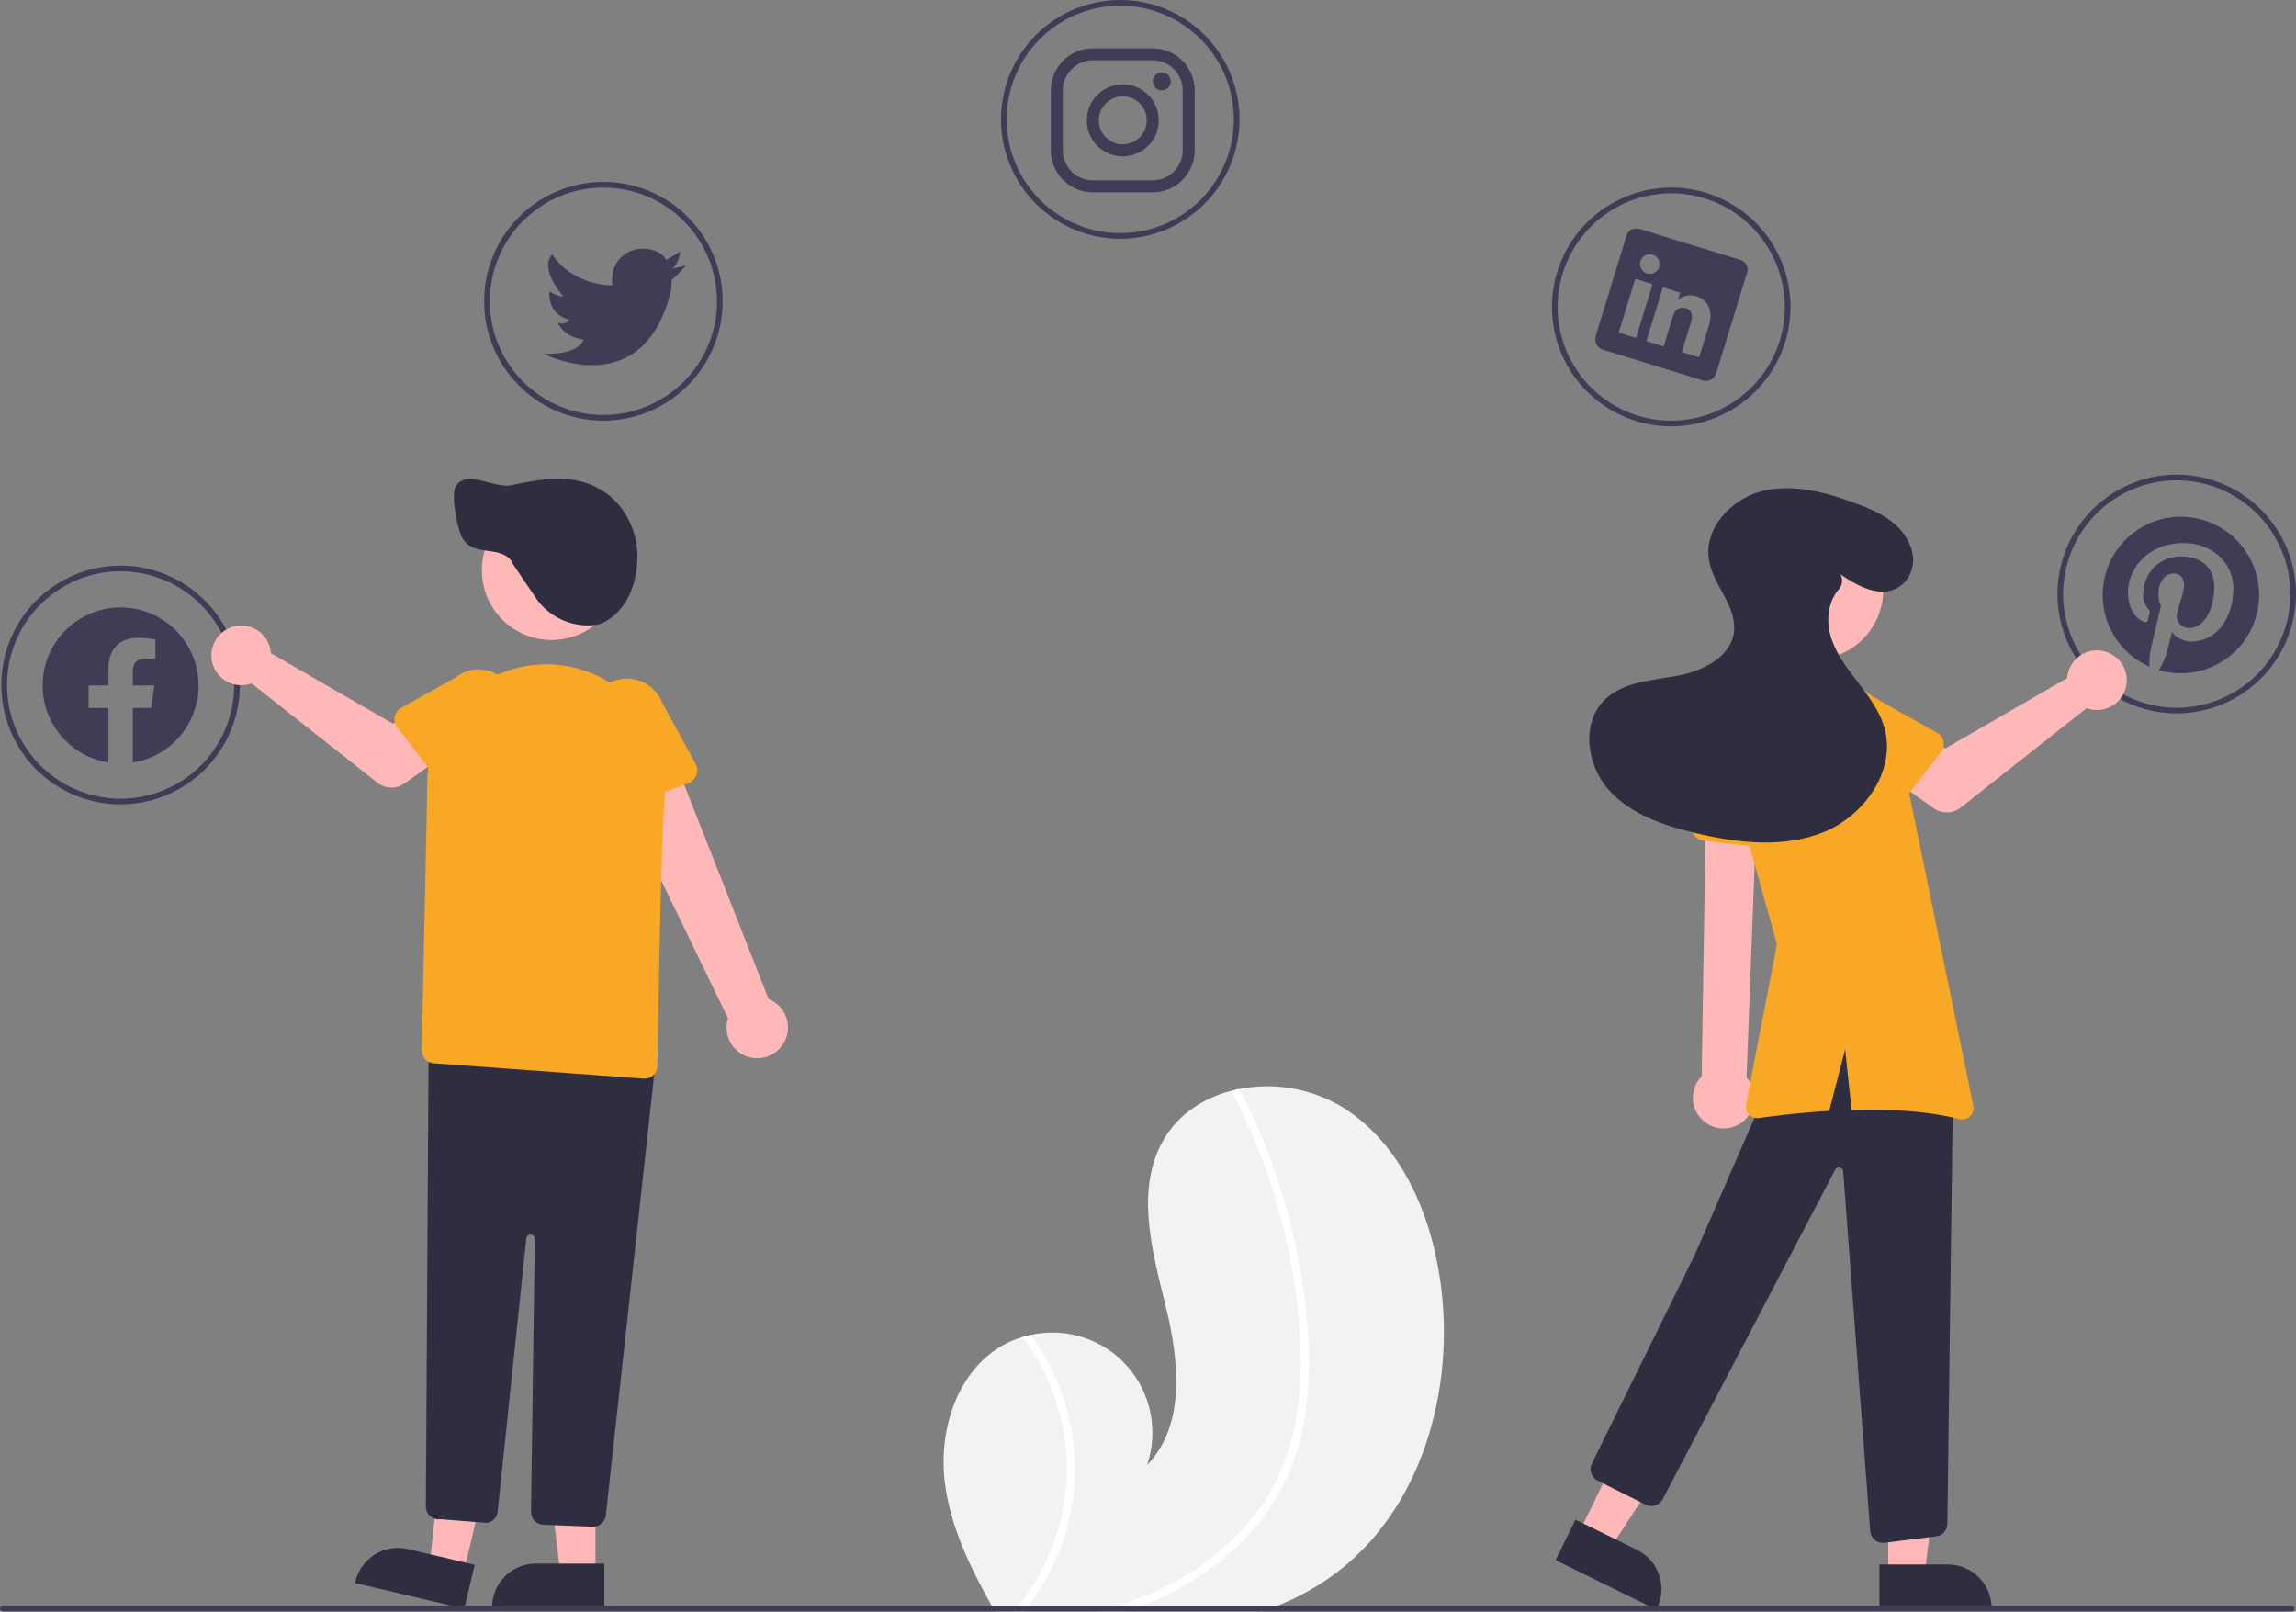 <svg width="332" height="233" viewBox="0 0 332 233" fill="none" xmlns="http://www.w3.org/2000/svg">
<rect x="0" y="0" width="332" height="233" fill="#808080" stroke="none"/>
<g clip-path="url(#clip0)">
<path d="M192.641 227.83C190.174 229.6 187.5 231.06 184.679 232.178C183.939 232.474 183.196 232.749 182.44 233H143.868C143.712 232.729 143.56 232.453 143.404 232.178C140.275 226.573 137.437 220.75 136.632 214.417C135.667 206.815 138.373 198.206 145.063 194.471C145.939 193.982 146.868 193.593 147.831 193.312C148.229 193.189 148.636 193.09 149.046 193.004C151.554 192.447 154.164 192.568 156.609 193.355C159.054 194.143 161.246 195.568 162.958 197.483C164.671 199.399 165.842 201.737 166.353 204.256C166.863 206.775 166.694 209.384 165.863 211.816C171.534 205.997 170.474 196.562 168.519 188.676C166.561 180.791 164.187 172.013 168.174 164.929C170.388 160.988 174.285 158.543 178.654 157.556C178.79 157.528 178.925 157.499 179.057 157.474C184.266 156.418 189.682 157.368 194.222 160.133C202.583 165.401 206.874 175.399 208.266 185.188C210.513 200.943 205.544 218.523 192.641 227.83Z" fill="#F2F2F2"/>
<path d="M152.073 198.025C155.161 204.299 156.146 211.402 154.881 218.28C153.928 223.324 151.826 228.079 148.738 232.178C148.529 232.458 148.315 232.733 148.098 233H146.574C146.808 232.733 147.038 232.458 147.256 232.178C150.06 228.682 152.093 224.632 153.221 220.294C154.349 215.956 154.547 211.428 153.802 207.008C152.917 202.036 150.871 197.343 147.831 193.312C148.229 193.189 148.636 193.09 149.046 193.004C150.203 194.584 151.215 196.265 152.073 198.025Z" fill="white"/>
<path d="M188.974 202.574C188.644 206.049 187.81 209.457 186.498 212.691C185.288 215.553 183.657 218.218 181.66 220.598C177.583 225.509 172.187 229.203 166.327 231.66C165.899 231.841 165.468 232.014 165.033 232.178C164.277 232.474 163.514 232.745 162.746 233H158.586C159.567 232.753 160.545 232.478 161.51 232.178C163.804 231.464 166.043 230.58 168.207 229.536C173.709 226.926 178.487 223.005 182.12 218.116C186.017 212.733 187.738 206.26 188.034 199.681C188.346 192.642 187.43 185.475 185.824 178.625C184.186 171.604 181.694 164.81 178.404 158.395C178.33 158.249 178.315 158.081 178.362 157.925C178.408 157.769 178.513 157.637 178.654 157.556C178.773 157.478 178.917 157.448 179.057 157.474C179.125 157.492 179.189 157.525 179.243 157.57C179.297 157.616 179.34 157.673 179.369 157.737C179.775 158.53 180.174 159.323 180.556 160.125C183.744 166.806 186.094 173.856 187.549 181.115C188.957 188.118 189.713 195.445 188.974 202.574Z" fill="white"/>
<path d="M17.44 116.294C14.029 116.294 10.694 115.282 7.858 113.386C5.022 111.489 2.811 108.794 1.506 105.64C0.2 102.486 -0.141 99.016 0.524 95.668C1.19 92.32 2.832 89.245 5.245 86.831C7.657 84.417 10.73 82.773 14.075 82.108C17.421 81.442 20.889 81.783 24.041 83.09C27.192 84.396 29.886 86.608 31.781 89.446C33.676 92.285 34.688 95.622 34.688 99.035C34.682 103.611 32.864 107.998 29.63 111.234C26.397 114.469 22.013 116.289 17.44 116.294ZM17.44 82.598C14.191 82.598 11.016 83.562 8.314 85.368C5.613 87.174 3.508 89.741 2.265 92.745C1.021 95.748 0.696 99.053 1.33 102.242C1.964 105.43 3.528 108.359 5.825 110.658C8.123 112.957 11.049 114.522 14.236 115.157C17.422 115.791 20.725 115.465 23.726 114.221C26.728 112.977 29.293 110.87 31.098 108.167C32.903 105.464 33.866 102.286 33.866 99.035C33.861 94.677 32.129 90.499 29.05 87.418C25.97 84.336 21.795 82.603 17.44 82.598Z" fill="#3F3D56"/>
<path d="M87.251 60.818C83.84 60.818 80.505 59.806 77.669 57.91C74.833 56.013 72.622 53.318 71.317 50.164C70.011 47.01 69.67 43.54 70.335 40.192C71.001 36.844 72.643 33.769 75.055 31.355C77.467 28.941 80.541 27.297 83.886 26.631C87.232 25.965 90.7 26.307 93.851 27.614C97.003 28.92 99.697 31.132 101.592 33.97C103.487 36.809 104.498 40.145 104.498 43.559C104.493 48.135 102.674 52.522 99.441 55.758C96.208 58.993 91.824 60.813 87.251 60.818ZM87.251 27.122C84.002 27.122 80.826 28.086 78.125 29.892C75.424 31.698 73.319 34.265 72.075 37.269C70.832 40.272 70.507 43.577 71.141 46.766C71.774 49.954 73.339 52.883 75.636 55.182C77.933 57.481 80.86 59.046 84.046 59.681C87.233 60.315 90.536 59.989 93.537 58.745C96.539 57.501 99.104 55.394 100.909 52.691C102.714 49.988 103.677 46.81 103.677 43.559C103.672 39.201 101.94 35.023 98.861 31.942C95.781 28.86 91.606 27.127 87.251 27.122Z" fill="#3F3D56"/>
<path d="M161.99 34.519C158.579 34.519 155.244 33.506 152.408 31.61C149.571 29.713 147.361 27.018 146.055 23.864C144.75 20.71 144.408 17.24 145.074 13.892C145.739 10.544 147.382 7.469 149.794 5.055C152.206 2.641 155.279 0.998 158.625 0.332C161.971 -0.334 165.439 0.007 168.59 1.314C171.742 2.62 174.435 4.832 176.331 7.671C178.226 10.509 179.237 13.846 179.237 17.259C179.232 21.835 177.413 26.222 174.18 29.458C170.946 32.693 166.563 34.513 161.99 34.519ZM161.99 0.822C158.741 0.822 155.565 1.786 152.864 3.592C150.163 5.398 148.057 7.965 146.814 10.969C145.571 13.973 145.246 17.277 145.879 20.466C146.513 23.655 148.078 26.583 150.375 28.882C152.672 31.181 155.599 32.747 158.785 33.381C161.972 34.015 165.274 33.69 168.276 32.445C171.277 31.201 173.843 29.095 175.648 26.391C177.453 23.688 178.416 20.51 178.416 17.259C178.411 12.901 176.679 8.723 173.599 5.642C170.52 2.56 166.345 0.827 161.99 0.822Z" fill="#3F3D56"/>
<path d="M241.657 61.64C238.245 61.64 234.911 60.628 232.074 58.731C229.238 56.835 227.027 54.139 225.722 50.986C224.417 47.832 224.075 44.362 224.741 41.014C225.406 37.666 227.049 34.59 229.461 32.177C231.873 29.763 234.946 28.119 238.292 27.453C241.637 26.787 245.105 27.129 248.257 28.435C251.408 29.742 254.102 31.954 255.997 34.792C257.892 37.63 258.904 40.967 258.904 44.381C258.899 48.957 257.08 53.344 253.847 56.579C250.613 59.815 246.229 61.635 241.657 61.64ZM241.657 27.944C238.408 27.944 235.232 28.907 232.531 30.714C229.829 32.52 227.724 35.087 226.481 38.09C225.238 41.094 224.912 44.399 225.546 47.588C226.18 50.776 227.744 53.705 230.042 56.004C232.339 58.303 235.266 59.868 238.452 60.502C241.638 61.137 244.941 60.811 247.943 59.567C250.944 58.323 253.509 56.216 255.314 53.513C257.119 50.81 258.083 47.632 258.083 44.381C258.078 40.023 256.346 35.845 253.266 32.763C250.187 29.682 246.012 27.948 241.657 27.944Z" fill="#3F3D56"/>
<path d="M314.753 103.145C311.341 103.145 308.007 102.132 305.17 100.236C302.334 98.339 300.123 95.644 298.818 92.49C297.513 89.336 297.171 85.866 297.837 82.518C298.502 79.17 300.145 76.095 302.557 73.681C304.969 71.267 308.042 69.624 311.388 68.958C314.733 68.292 318.201 68.633 321.353 69.94C324.504 71.246 327.198 73.458 329.093 76.296C330.988 79.135 332 82.472 332 85.885C331.995 90.461 330.176 94.848 326.943 98.084C323.709 101.319 319.325 103.139 314.753 103.145ZM314.753 69.448C311.504 69.448 308.328 70.412 305.627 72.218C302.925 74.024 300.82 76.591 299.577 79.595C298.334 82.599 298.008 85.903 298.642 89.092C299.276 92.281 300.84 95.209 303.138 97.508C305.435 99.807 308.362 101.373 311.548 102.007C314.734 102.641 318.037 102.316 321.039 101.071C324.04 99.827 326.605 97.721 328.41 95.017C330.215 92.314 331.179 89.136 331.179 85.885C331.174 81.527 329.442 77.349 326.362 74.268C323.283 71.186 319.108 69.453 314.753 69.448Z" fill="#3F3D56"/>
<path d="M97.107 38.832L99.16 38.421C99.16 38.421 97.435 40.353 97.107 40.476C97.076 40.886 97.076 41.298 97.107 41.709C93.165 58.639 78.627 51.16 78.627 51.16C83.925 51.284 84.377 49.106 84.377 49.106C81.297 48.654 80.681 46.64 80.681 46.64C80.957 46.786 81.277 46.825 81.581 46.749C81.884 46.673 82.148 46.488 82.323 46.229C78.997 45.366 79.449 42.12 79.449 42.12C80.042 42.548 80.734 42.817 81.461 42.901C81.091 42.449 77.97 38.709 79.859 36.778C79.859 36.778 82.159 40.887 88.196 41.257L88.606 41.175C88.537 40.879 88.509 40.574 88.524 40.271C88.524 39.126 88.978 38.029 89.787 37.22C90.596 36.41 91.692 35.956 92.836 35.956C95.711 35.956 96.327 37.599 96.327 37.599L98.38 36.367C98.339 36.367 98.133 38.421 97.107 38.832Z" fill="#3F3D56"/>
<path d="M228.24 221.754L232.761 223.972L243.459 207.578L236.788 204.305L228.24 221.754Z" fill="#FFB8B8"/>
<path d="M227.811 219.711L236.713 224.078L236.714 224.079C237.459 224.444 238.125 224.953 238.673 225.576C239.222 226.199 239.642 226.924 239.911 227.709C240.179 228.495 240.291 229.326 240.238 230.155C240.186 230.983 239.971 231.793 239.606 232.539L239.515 232.724L224.939 225.573L227.811 219.711Z" fill="#2F2E41"/>
<path d="M273.04 229.484L278.075 229.483L280.469 210.051H273.039L273.04 229.484Z" fill="#FFB8B8"/>
<path d="M271.756 226.195L281.67 226.195H281.671C282.5 226.195 283.322 226.358 284.089 226.676C284.855 226.994 285.552 227.46 286.139 228.047C286.725 228.634 287.191 229.331 287.508 230.098C287.826 230.865 287.989 231.687 287.989 232.518V232.723L271.756 232.724L271.756 226.195Z" fill="#2F2E41"/>
<path d="M262.226 95.374C267.796 95.374 272.312 90.855 272.312 85.281C272.312 79.706 267.796 75.188 262.226 75.188C256.655 75.188 252.14 79.706 252.14 85.281C252.14 90.855 256.655 95.374 262.226 95.374Z" fill="#FFB8B8"/>
<path d="M272.269 223.074C271.793 223.074 271.336 222.889 270.993 222.56C270.649 222.231 270.446 221.781 270.425 221.306L266.527 169.379C266.522 169.243 266.473 169.113 266.386 169.008C266.3 168.902 266.181 168.829 266.048 168.799C265.916 168.768 265.777 168.783 265.653 168.84C265.53 168.897 265.428 168.993 265.365 169.113L240.426 216.758C240.199 217.186 239.815 217.508 239.355 217.656C238.895 217.805 238.396 217.768 237.962 217.554L231.01 214.076C230.574 213.856 230.242 213.473 230.086 213.01C229.931 212.547 229.964 212.042 230.179 211.603L245.061 181.428L254.918 158.824C258.722 151.325 262.762 147.46 267.269 147.009C271.892 146.548 276.829 149.728 282.365 156.735L282.41 156.792L282.409 156.865L281.588 220.296C281.589 220.757 281.418 221.201 281.107 221.541C280.797 221.882 280.371 222.093 279.912 222.134L272.45 223.066C272.389 223.071 272.329 223.074 272.269 223.074Z" fill="#2F2E41"/>
<path d="M251.58 162.475C252.129 162.136 252.597 161.68 252.951 161.141C253.305 160.602 253.537 159.991 253.63 159.352C253.722 158.714 253.674 158.062 253.488 157.444C253.302 156.827 252.983 156.257 252.553 155.776L254.074 115.563L246.682 116.485L246.059 155.606C245.299 156.382 244.85 157.41 244.797 158.495C244.744 159.581 245.09 160.648 245.771 161.494C246.451 162.341 247.419 162.908 248.49 163.089C249.56 163.27 250.66 163.051 251.58 162.475Z" fill="#FFB8B8"/>
<path d="M256.256 122.673L246.33 121.544C246.047 121.512 245.775 121.419 245.532 121.273C245.288 121.126 245.079 120.928 244.919 120.693C244.759 120.458 244.651 120.191 244.603 119.911C244.556 119.631 244.569 119.343 244.642 119.068L247.204 109.437C247.377 107.992 248.115 106.674 249.257 105.773C250.399 104.872 251.851 104.46 253.295 104.629C254.74 104.797 256.059 105.532 256.963 106.672C257.866 107.812 258.282 109.264 258.117 110.71L258.456 120.639C258.466 120.923 258.414 121.207 258.305 121.469C258.195 121.731 258.031 121.967 257.822 122.16C257.613 122.353 257.365 122.499 257.095 122.587C256.825 122.676 256.539 122.705 256.256 122.673V122.673Z" fill="#F9A826"/>
<path d="M299.016 97.36C298.966 97.581 298.933 97.807 298.918 98.034L281.277 108.217L276.989 105.747L272.418 111.736L279.584 116.847C280.163 117.259 280.861 117.473 281.571 117.456C282.282 117.439 282.968 117.191 283.526 116.75L301.716 102.39C302.537 102.694 303.431 102.741 304.28 102.524C305.128 102.307 305.89 101.837 306.464 101.177C307.039 100.516 307.399 99.696 307.497 98.825C307.594 97.955 307.425 97.075 307.01 96.303C306.596 95.532 305.957 94.904 305.178 94.505C304.399 94.106 303.516 93.954 302.649 94.068C301.781 94.183 300.968 94.559 300.32 95.147C299.671 95.735 299.216 96.507 299.016 97.36Z" fill="#FFB8B8"/>
<path d="M280.688 108.7L274.986 116.094C274.824 116.304 274.618 116.477 274.383 116.601C274.148 116.725 273.889 116.796 273.624 116.811C273.359 116.825 273.094 116.782 272.847 116.685C272.6 116.588 272.376 116.438 272.192 116.247L265.738 109.54C264.666 108.704 263.969 107.476 263.801 106.126C263.633 104.777 264.006 103.415 264.84 102.341C265.673 101.267 266.898 100.567 268.247 100.395C269.595 100.224 270.956 100.595 272.032 101.426L280.127 105.956C280.359 106.086 280.56 106.264 280.716 106.479C280.873 106.693 280.982 106.939 281.035 107.199C281.088 107.46 281.085 107.728 281.025 107.987C280.965 108.246 280.85 108.489 280.688 108.7H280.688Z" fill="#F9A826"/>
<path d="M285.338 159.88L274.393 106.528C273.873 103.993 272.39 101.757 270.258 100.292C268.125 98.827 265.508 98.246 262.956 98.672L259.306 99.281C258.038 99.492 256.824 99.952 255.733 100.633C254.642 101.314 253.696 102.203 252.949 103.25C251.762 104.913 250.962 106.821 250.609 108.835C250.255 110.848 250.357 112.915 250.907 114.883L256.949 136.521L252.465 159.703C252.415 159.96 252.427 160.225 252.5 160.477C252.574 160.728 252.706 160.958 252.886 161.148C253.067 161.338 253.29 161.482 253.537 161.568C253.784 161.654 254.048 161.68 254.307 161.643C256.552 161.321 260.252 160.862 264.502 160.612L266.804 151.726L267.741 160.471C272.961 160.325 278.628 160.581 283.303 161.796C283.573 161.869 283.858 161.871 284.129 161.802C284.401 161.734 284.65 161.597 284.854 161.405C285.058 161.213 285.209 160.972 285.294 160.705C285.379 160.438 285.394 160.154 285.338 159.88Z" fill="#F9A826"/>
<path d="M266.107 83.035C268.699 84.811 272.103 86.635 274.75 84.745C276.489 83.503 277.037 81.204 276.332 79.187C275.064 75.559 271.581 73.962 268.25 72.737C263.92 71.146 259.205 69.88 254.735 71.02C250.265 72.159 246.314 76.49 247.121 81.035C247.77 84.69 251.215 87.731 250.726 91.411C250.234 95.115 246.072 97.064 242.398 97.726C238.723 98.388 234.611 98.6 231.971 101.241C228.602 104.611 229.443 110.633 232.613 114.19C235.783 117.747 240.566 119.359 245.201 120.456C251.342 121.908 257.984 122.671 263.817 120.261C269.649 117.851 274.188 111.362 272.499 105.278C271.785 102.708 270.104 100.537 268.479 98.422C266.854 96.308 265.209 94.097 264.589 91.502C264.073 89.341 264.455 86.831 265.887 85.209C266.148 84.925 266.312 84.566 266.356 84.183C266.4 83.8 266.321 83.413 266.132 83.078L266.107 83.035Z" fill="#2F2E41"/>
<path d="M166.688 8.721C167.836 8.725 168.937 9.183 169.75 9.996C170.562 10.809 171.02 11.91 171.023 13.06V21.737C171.02 22.886 170.562 23.988 169.75 24.801C168.937 25.614 167.836 26.072 166.688 26.076H158.017C156.868 26.072 155.767 25.614 154.955 24.801C154.142 23.988 153.684 22.886 153.681 21.737V13.06C153.684 11.91 154.142 10.809 154.955 9.996C155.767 9.183 156.868 8.725 158.017 8.721H166.688ZM166.688 6.986H158.017C156.408 6.991 154.867 7.632 153.73 8.77C152.592 9.908 151.951 11.45 151.947 13.06V21.737C151.951 23.346 152.592 24.889 153.73 26.027C154.867 27.165 156.408 27.806 158.017 27.811H166.688C168.296 27.806 169.837 27.165 170.974 26.027C172.112 24.889 172.753 23.346 172.757 21.737V13.06C172.753 11.45 172.112 9.908 170.974 8.77C169.837 7.632 168.296 6.991 166.688 6.986Z" fill="#3F3D56"/>
<path d="M167.988 13.06C167.644 13.059 167.315 12.922 167.072 12.678C166.829 12.434 166.693 12.104 166.693 11.76C166.693 11.416 166.83 11.086 167.074 10.842C167.317 10.599 167.647 10.462 167.991 10.462C168.335 10.462 168.665 10.599 168.908 10.842C169.152 11.086 169.289 11.416 169.289 11.76C169.289 12.104 169.153 12.434 168.91 12.678C168.667 12.922 168.338 13.059 167.994 13.06C167.992 13.06 167.99 13.06 167.988 13.06Z" fill="#3F3D56"/>
<path d="M162.352 13.927C163.038 13.927 163.709 14.131 164.279 14.512C164.85 14.894 165.294 15.436 165.557 16.07C165.819 16.704 165.888 17.402 165.754 18.076C165.62 18.749 165.29 19.367 164.805 19.853C164.32 20.338 163.702 20.669 163.029 20.803C162.356 20.937 161.659 20.868 161.025 20.605C160.391 20.343 159.849 19.898 159.468 19.327C159.087 18.756 158.883 18.085 158.883 17.398C158.883 16.478 159.249 15.595 159.899 14.944C160.55 14.293 161.432 13.927 162.352 13.927ZM162.352 12.192C161.323 12.192 160.317 12.498 159.462 13.069C158.606 13.642 157.939 14.455 157.545 15.406C157.152 16.357 157.049 17.404 157.249 18.414C157.45 19.424 157.946 20.352 158.673 21.08C159.401 21.808 160.328 22.304 161.337 22.505C162.346 22.706 163.392 22.602 164.343 22.208C165.294 21.814 166.106 21.147 166.678 20.291C167.25 19.435 167.555 18.428 167.555 17.398C167.555 16.018 167.007 14.693 166.031 13.717C165.055 12.741 163.732 12.192 162.352 12.192V12.192Z" fill="#3F3D56"/>
<path d="M67.005 227.547L62.105 226.392L64.226 206.928L71.458 208.633L67.005 227.547Z" fill="#FFB8B8"/>
<path d="M67.136 232.596L51.335 228.87L51.382 228.67C51.572 227.862 51.92 227.099 52.405 226.426C52.89 225.752 53.502 225.18 54.208 224.743C54.914 224.306 55.698 224.013 56.517 223.879C57.336 223.746 58.173 223.775 58.981 223.966L58.981 223.966L68.632 226.241L67.136 232.596Z" fill="#2F2E41"/>
<path d="M86.101 227.712H81.067L78.672 208.279L86.102 208.28L86.101 227.712Z" fill="#FFB8B8"/>
<path d="M87.385 232.595L71.152 232.595V232.389C71.152 231.559 71.316 230.737 71.633 229.97C71.951 229.202 72.416 228.505 73.003 227.918C73.589 227.331 74.286 226.865 75.053 226.548C75.819 226.23 76.641 226.066 77.471 226.066H77.471L87.386 226.067L87.385 232.595Z" fill="#2F2E41"/>
<path d="M113.292 150.861C113.63 150.311 113.842 149.693 113.915 149.052C113.988 148.411 113.92 147.761 113.715 147.149C113.51 146.537 113.173 145.978 112.729 145.51C112.285 145.043 111.743 144.678 111.143 144.442L96.403 107.038L88.202 112.02L105.269 147.221C104.941 148.256 105.003 149.376 105.445 150.369C105.886 151.362 106.676 152.158 107.665 152.607C108.654 153.055 109.773 153.125 110.81 152.804C111.847 152.482 112.73 151.791 113.292 150.861Z" fill="#FFB8B8"/>
<path d="M99.535 113.224L90.166 116.694C89.9 116.793 89.615 116.833 89.332 116.812C89.048 116.79 88.773 116.708 88.524 116.571C88.275 116.433 88.059 116.244 87.889 116.015C87.72 115.786 87.603 115.524 87.544 115.246L85.493 105.492C84.996 104.125 85.061 102.616 85.674 101.296C86.287 99.976 87.398 98.954 88.763 98.453C90.129 97.952 91.637 98.013 92.957 98.622C94.278 99.232 95.303 100.341 95.807 101.706L100.583 110.416C100.72 110.665 100.801 110.941 100.822 111.225C100.842 111.508 100.801 111.793 100.702 112.06C100.602 112.326 100.447 112.568 100.245 112.769C100.044 112.97 99.802 113.125 99.535 113.224V113.224Z" fill="#F9A826"/>
<path d="M85.767 220.736C85.743 220.736 85.718 220.735 85.693 220.735L78.557 220.449C78.075 220.432 77.618 220.226 77.286 219.876C76.954 219.525 76.774 219.058 76.783 218.576L77.331 179.126C77.333 178.967 77.274 178.814 77.166 178.697C77.058 178.581 76.909 178.511 76.751 178.502C76.593 178.492 76.437 178.544 76.316 178.647C76.195 178.75 76.119 178.895 76.102 179.053L71.962 218.546C71.919 218.948 71.746 219.325 71.469 219.619C71.192 219.914 70.827 220.11 70.428 220.177L70.404 220.181L63.704 219.654C63.44 219.695 63.171 219.677 62.914 219.603C62.657 219.529 62.42 219.4 62.218 219.225C62.016 219.051 61.854 218.834 61.743 218.591C61.633 218.347 61.577 218.083 61.578 217.815L61.979 150.924L94.852 153.006L87.604 219.088C87.553 219.541 87.338 219.958 86.999 220.262C86.66 220.566 86.222 220.734 85.767 220.736Z" fill="#2F2E41"/>
<path d="M79.758 92.53C85.329 92.53 89.844 88.011 89.844 82.437C89.844 76.863 85.329 72.344 79.758 72.344C74.188 72.344 69.672 76.863 69.672 82.437C69.672 88.011 74.188 92.53 79.758 92.53Z" fill="#FFB8B8"/>
<path d="M93.217 155.951C93.171 155.951 93.124 155.949 93.078 155.946L62.696 153.722C62.224 153.687 61.783 153.473 61.464 153.122C61.145 152.772 60.973 152.312 60.983 151.839L61.784 113.661C61.731 111.318 62.155 108.99 63.032 106.817C63.909 104.644 65.22 102.674 66.884 101.025C68.548 99.377 70.531 98.086 72.711 97.231C74.891 96.376 77.223 95.976 79.563 96.054C81.903 96.132 84.203 96.687 86.321 97.685C88.44 98.683 90.332 100.103 91.883 101.859C93.434 103.614 94.611 105.668 95.341 107.894C96.072 110.12 96.34 112.472 96.131 114.806C95.6 120.69 95.177 146.394 95.06 154.132C95.053 154.617 94.856 155.079 94.511 155.419C94.166 155.759 93.701 155.95 93.217 155.951Z" fill="#F9A826"/>
<path d="M39.075 93.772C39.125 93.994 39.158 94.219 39.173 94.446L56.813 104.63L61.101 102.16L65.672 108.148L58.506 113.259C57.927 113.672 57.23 113.886 56.52 113.868C55.809 113.851 55.123 113.603 54.565 113.163L36.374 98.802C35.553 99.106 34.659 99.153 33.811 98.936C32.963 98.72 32.201 98.25 31.626 97.589C31.052 96.928 30.692 96.108 30.594 95.237C30.497 94.367 30.666 93.487 31.08 92.716C31.495 91.944 32.134 91.317 32.913 90.918C33.692 90.518 34.574 90.366 35.442 90.481C36.31 90.595 37.122 90.972 37.771 91.559C38.42 92.147 38.875 92.919 39.075 93.772Z" fill="#FFB8B8"/>
<path d="M57.056 103.612C57.109 103.351 57.218 103.106 57.374 102.891C57.531 102.677 57.732 102.498 57.964 102.369L66.059 97.839C67.135 97.009 68.495 96.639 69.843 96.811C71.19 96.983 72.415 97.683 73.248 98.757C74.08 99.83 74.454 101.191 74.286 102.54C74.119 103.888 73.424 105.116 72.353 105.953L65.899 112.66C65.715 112.851 65.491 113 65.244 113.098C64.997 113.195 64.732 113.238 64.467 113.223C64.201 113.209 63.943 113.137 63.708 113.013C63.473 112.89 63.267 112.717 63.105 112.506L57.403 105.112C57.241 104.902 57.126 104.659 57.066 104.4C57.006 104.141 57.003 103.872 57.056 103.612Z" fill="#F9A826"/>
<path d="M84.97 90.428C83.418 90.416 81.894 90.011 80.541 89.251C79.187 88.49 78.048 87.399 77.23 86.078C77.141 85.939 76.656 85.226 76.094 84.4C74.514 82.079 74.144 81.526 74.112 81.445C73.685 80.342 72.328 79.915 71.265 79.752C71.067 79.722 70.866 79.695 70.664 79.668C69.167 79.467 67.619 79.259 66.77 77.613C66.148 76.404 65.13 71.484 65.912 70.282C66.892 68.774 68.774 69.263 70.594 69.737C71.759 70.04 72.963 70.353 73.923 70.153C78.083 69.287 82.797 68.306 86.961 70.843C90.275 72.862 92.268 76.675 92.163 80.795C92.05 85.218 90.122 88.71 87.005 90.135L86.356 90.325L85.992 90.37C85.653 90.408 85.312 90.428 84.97 90.428Z" fill="#2F2E41"/>
<path d="M315.356 74.707C312.759 74.707 310.242 75.602 308.226 77.241C306.21 78.879 304.819 81.162 304.287 83.706C303.754 86.249 304.113 88.899 305.302 91.209C306.491 93.519 308.439 95.35 310.817 96.393C310.77 95.522 310.836 94.649 311.014 93.796C311.231 92.876 312.468 87.627 312.468 87.627C312.221 87.063 312.097 86.453 312.105 85.838C312.105 84.161 313.074 82.908 314.286 82.908C315.316 82.908 315.811 83.681 315.811 84.605C315.811 85.641 315.149 87.187 314.811 88.622C314.744 88.888 314.74 89.166 314.799 89.433C314.859 89.701 314.981 89.951 315.155 90.163C315.329 90.375 315.55 90.543 315.801 90.654C316.052 90.764 316.325 90.814 316.598 90.8C318.739 90.8 320.183 88.046 320.183 84.782C320.183 82.301 318.512 80.447 315.478 80.447C312.049 80.447 309.908 83.009 309.908 85.868C309.875 86.675 310.141 87.465 310.656 88.087C310.746 88.161 310.81 88.263 310.839 88.376C310.868 88.49 310.861 88.609 310.817 88.718C310.762 88.925 310.641 89.425 310.585 89.628C310.575 89.689 310.551 89.747 310.515 89.796C310.478 89.846 310.43 89.887 310.375 89.915C310.32 89.942 310.259 89.956 310.197 89.956C310.135 89.955 310.074 89.939 310.02 89.91C308.439 89.264 307.702 87.536 307.702 85.585C307.702 82.372 310.413 78.517 315.786 78.517C320.103 78.517 322.945 81.644 322.945 84.999C322.945 89.441 320.476 92.755 316.841 92.755C315.619 92.755 314.473 92.093 314.079 91.345C314.079 91.345 313.423 93.953 313.281 94.458C313.02 95.316 312.638 96.133 312.145 96.883C313.701 97.343 315.337 97.463 316.943 97.234C318.549 97.005 320.087 96.434 321.452 95.558C322.818 94.682 323.98 93.523 324.858 92.159C325.737 90.794 326.312 89.257 326.544 87.65C326.777 86.044 326.662 84.406 326.206 82.849C325.751 81.291 324.966 79.849 323.905 78.621C322.844 77.394 321.531 76.409 320.056 75.734C318.581 75.058 316.978 74.708 315.356 74.707Z" fill="#3F3D56"/>
<path d="M251.667 37.587L237.12 33.108C236.936 33.042 236.74 33.012 236.544 33.021C236.349 33.03 236.157 33.078 235.979 33.162C235.802 33.245 235.643 33.363 235.512 33.508C235.38 33.654 235.279 33.824 235.213 34.008L230.727 48.598C230.617 48.993 230.662 49.416 230.853 49.779C231.045 50.143 231.368 50.419 231.757 50.551L246.3 55.028C246.687 55.131 247.1 55.077 247.447 54.878C247.795 54.678 248.05 54.35 248.158 53.964L252.643 39.374C252.702 39.193 252.724 39.001 252.706 38.811C252.689 38.621 252.632 38.437 252.541 38.27C252.449 38.102 252.325 37.955 252.174 37.838C252.024 37.72 251.851 37.635 251.667 37.587ZM236.563 48.852L234.066 48.084L236.455 40.314L238.952 41.083L236.563 48.852ZM238.153 39.544L238.135 39.538C237.777 39.425 237.477 39.175 237.303 38.842C237.129 38.508 237.094 38.119 237.206 37.76C237.317 37.401 237.567 37.101 237.899 36.925C238.232 36.75 238.62 36.714 238.979 36.824C239.339 36.935 239.64 37.183 239.816 37.516C239.992 37.848 240.03 38.236 239.921 38.596C239.811 38.956 239.564 39.258 239.233 39.436C238.901 39.613 238.513 39.652 238.153 39.544ZM245.69 51.662L243.193 50.893L244.499 46.645C244.811 45.627 244.662 44.82 243.758 44.542C243.475 44.457 243.173 44.463 242.892 44.557C242.612 44.652 242.368 44.831 242.194 45.07C242.067 45.247 241.974 45.446 241.919 45.657L240.559 50.082L238.062 49.314L240.45 41.544L242.948 42.313L242.615 43.394C242.963 43.071 243.393 42.847 243.857 42.747C244.322 42.647 244.805 42.673 245.255 42.825C246.895 43.329 247.802 44.792 247.085 47.123L245.69 51.662Z" fill="#3F3D56"/>
<path fill-rule="evenodd" clip-rule="evenodd" d="M28.715 99.103C28.715 96.947 28.097 94.836 26.935 93.02C25.773 91.205 24.116 89.76 22.159 88.858C20.202 87.956 18.028 87.633 15.893 87.929C13.759 88.225 11.754 89.127 10.116 90.527C8.478 91.928 7.275 93.769 6.65 95.832C6.025 97.895 6.004 100.095 6.589 102.17C7.174 104.245 8.342 106.109 9.952 107.541C11.563 108.972 13.55 109.912 15.678 110.249V102.366H12.815V99.103H15.678V96.617C15.678 93.79 17.362 92.227 19.937 92.227C20.783 92.239 21.627 92.312 22.462 92.447V95.224H21.039C19.639 95.224 19.201 96.094 19.201 96.987V99.104H22.328L21.829 102.366H19.201V110.25C21.854 109.83 24.269 108.476 26.013 106.433C27.757 104.389 28.715 101.79 28.715 99.103L28.715 99.103Z" fill="#3F3D56"/>
<path d="M331.807 232.589C331.807 232.698 331.763 232.802 331.686 232.879C331.61 232.956 331.505 233 331.396 233H0.411C0.302 233 0.197 232.957 0.12 232.88C0.043 232.803 0 232.698 0 232.589C0 232.48 0.043 232.376 0.12 232.299C0.197 232.222 0.302 232.178 0.411 232.178H331.396C331.505 232.179 331.61 232.222 331.686 232.299C331.763 232.376 331.807 232.48 331.807 232.589Z" fill="#3F3D56"/>
</g>
<defs>
<clipPath id="clip0">
<rect width="332" height="233" fill="white"/>
</clipPath>
</defs>
</svg>
